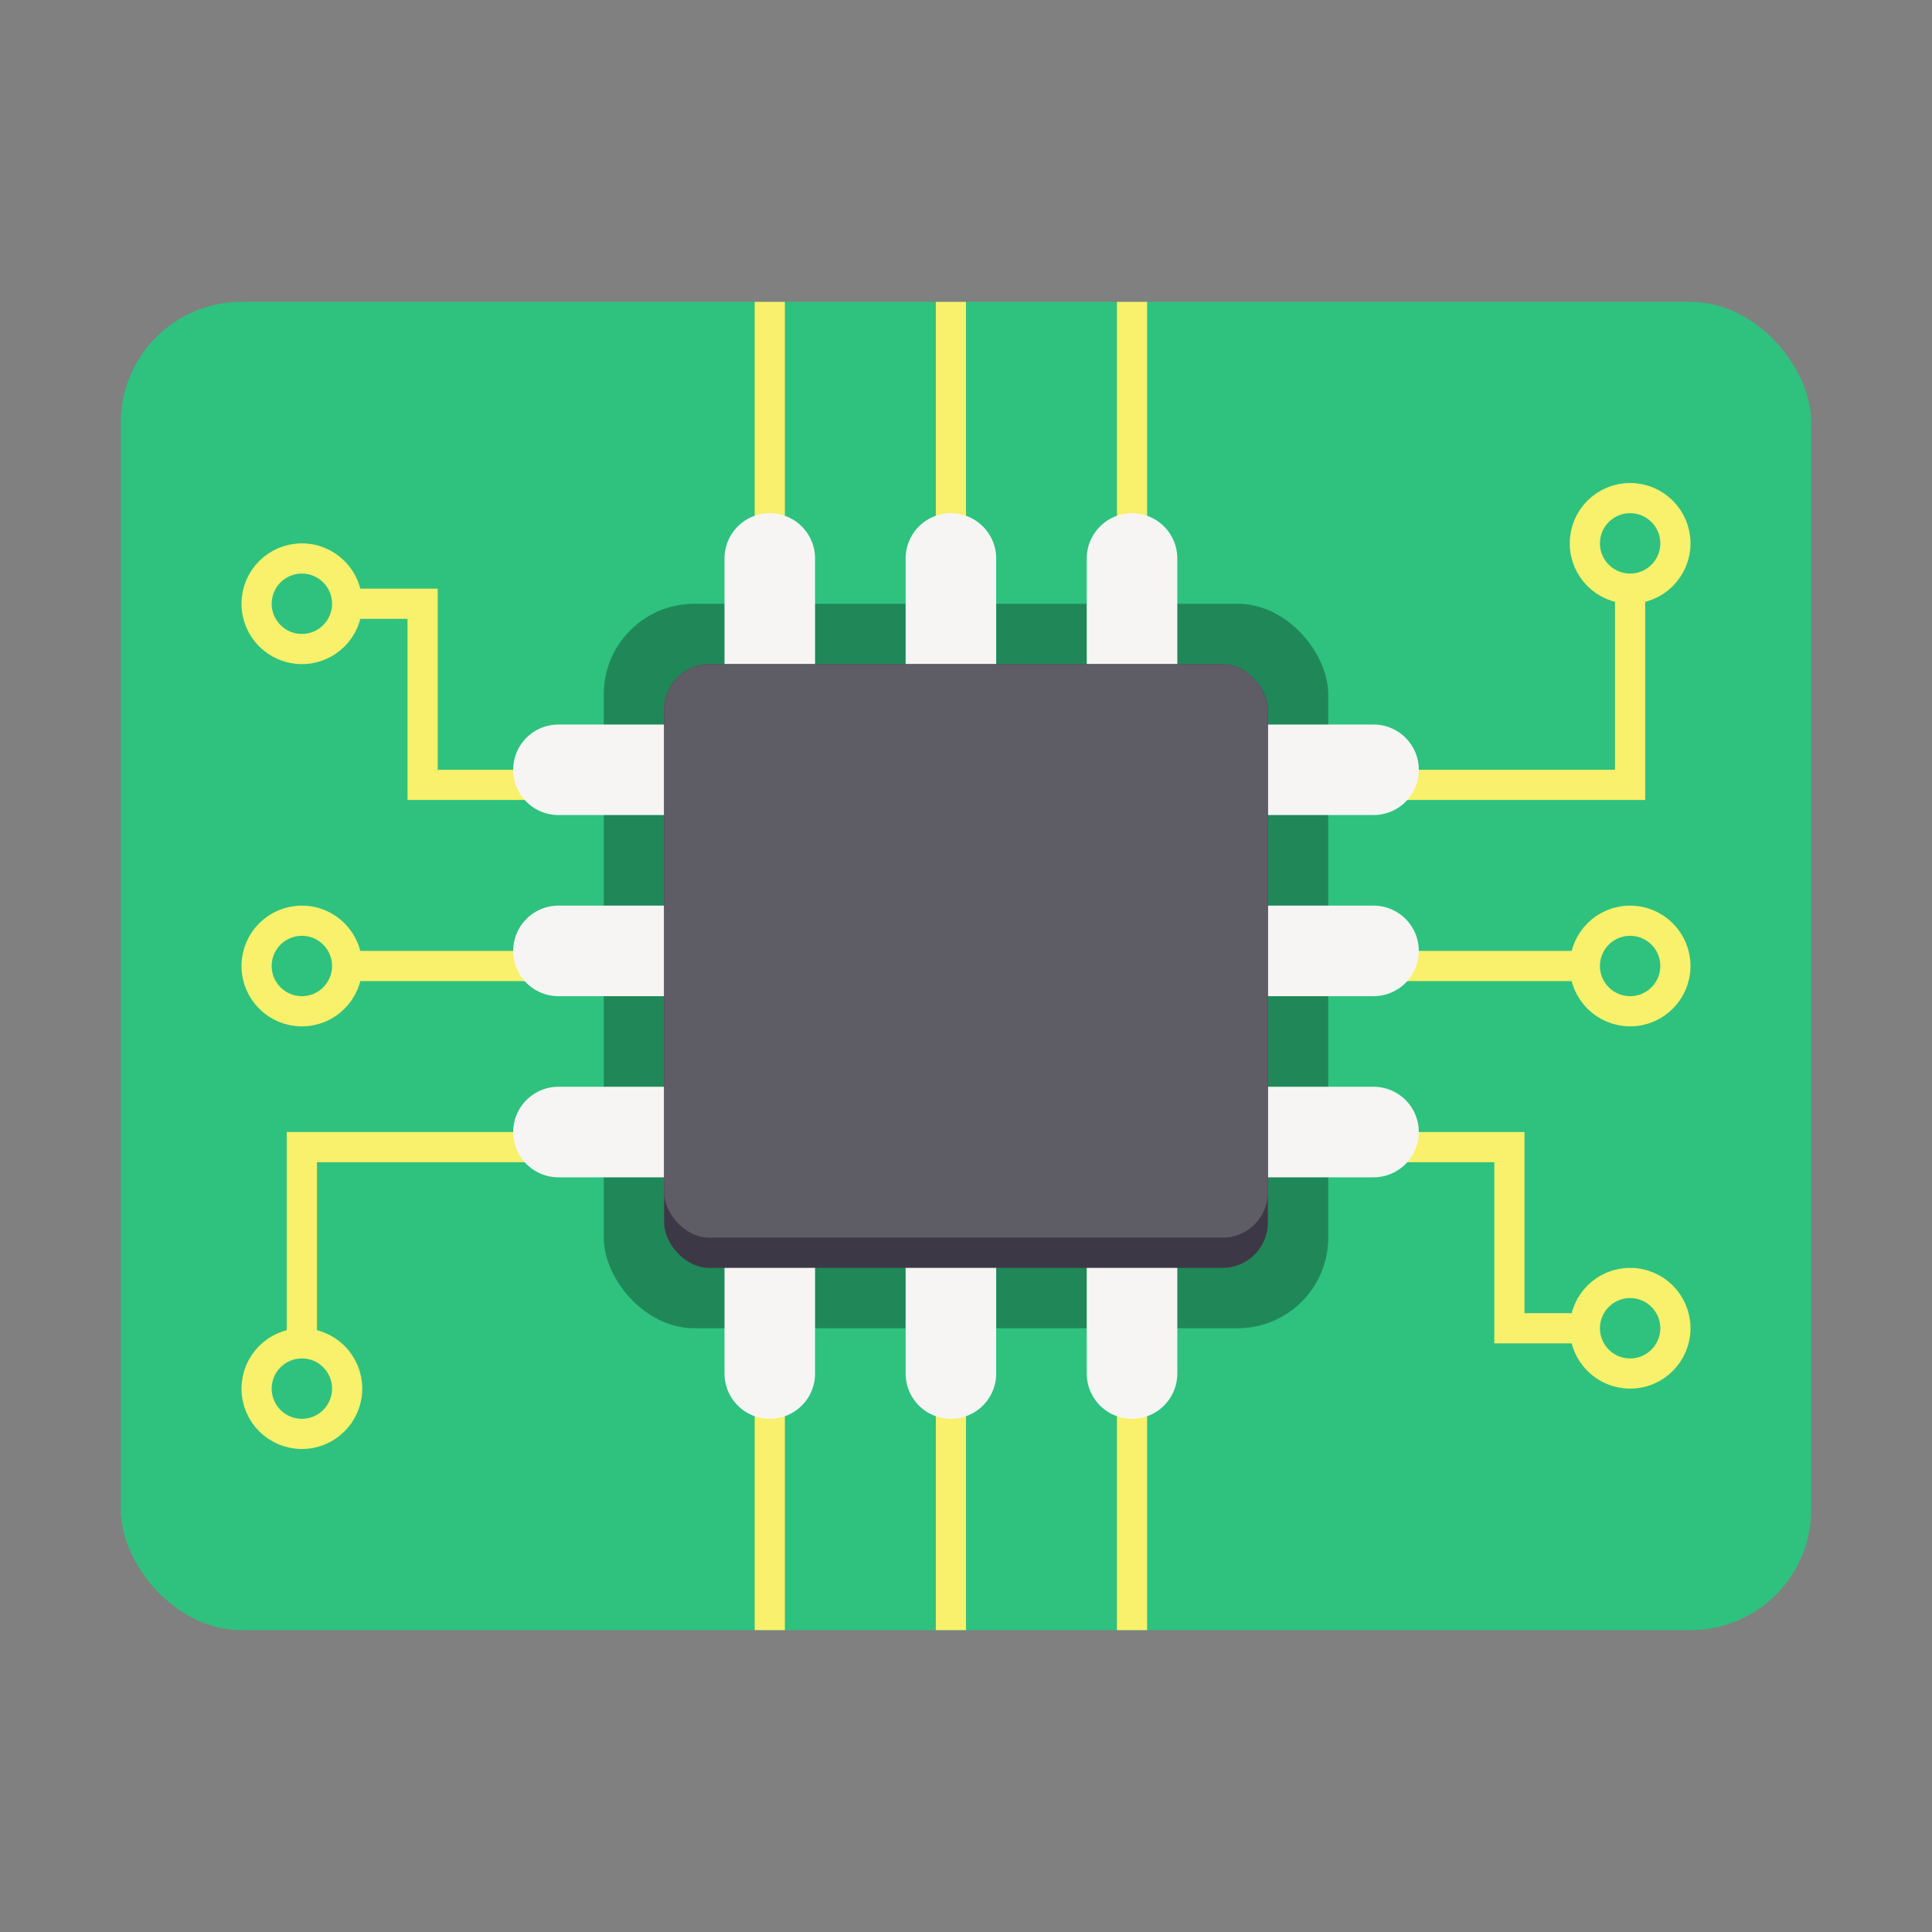 <?xml version="1.0" encoding="utf-8"?>
<svg width="128" height="128" viewBox="0 0 128 128" xmlns="http://www.w3.org/2000/svg">
<rect x="0" y="0" width="128" height="128" fill="#808080" stroke="none"/>
<rect width="112" height="88" rx="8" fill="#2EC27E" transform="translate(8 20)"/>
<g fill="none" stroke-width="2" stroke="#F9F06B">
<line x1="0" y1="0" x2="0" y2="88" transform="translate(51 20)"/>
<line x1="0" y1="0" x2="0" y2="88" transform="translate(63 20)"/>
<line x1="0" y1="0" x2="0" y2="88" transform="translate(75 20)"/>
<path d="M0 4L8 4L8 16L88 16L88 0" transform="translate(20 36)"/>
<path d="M0 0L88 0" transform="translate(20 64)"/>
<path d="M0 16L0 0L80 0L80 12L88 12" transform="translate(20 76)"/>
<g fill="#2EC27E">
<circle r="3" transform="translate(20 40)"/>
<circle r="3" transform="translate(20 64)"/>
<circle r="3" transform="translate(20 92)"/>
<circle r="3" transform="translate(108 36)"/>
<circle r="3" transform="translate(108 64)"/>
<circle r="3" transform="translate(108 88)"/>
</g></g>
<rect width="48" height="48" rx="6" fill="#000000" opacity="0.3" transform="translate(40 40)"/>
<g fill="none" stroke="#F6F5F4" stroke-width="6" stroke-linecap="round">
<path d="M0 0L54 0" transform="translate(37 75)"/>
<path d="M0 0L54 0" transform="translate(37 63)"/>
<path d="M0 0L54 0" transform="translate(37 51)"/>
<path d="M0 0L0 54" transform="translate(75 37)"/>
<path d="M0 0L0 54" transform="translate(63 37)"/>
<path d="M0 0L0 54" transform="translate(51 37)"/>
</g><g transform="translate(44 44)">
<rect width="40" height="40" rx="3" fill="#3D3846"/>
<rect width="40" height="38" rx="3" fill="#5E5C64"/>
</g></svg>
